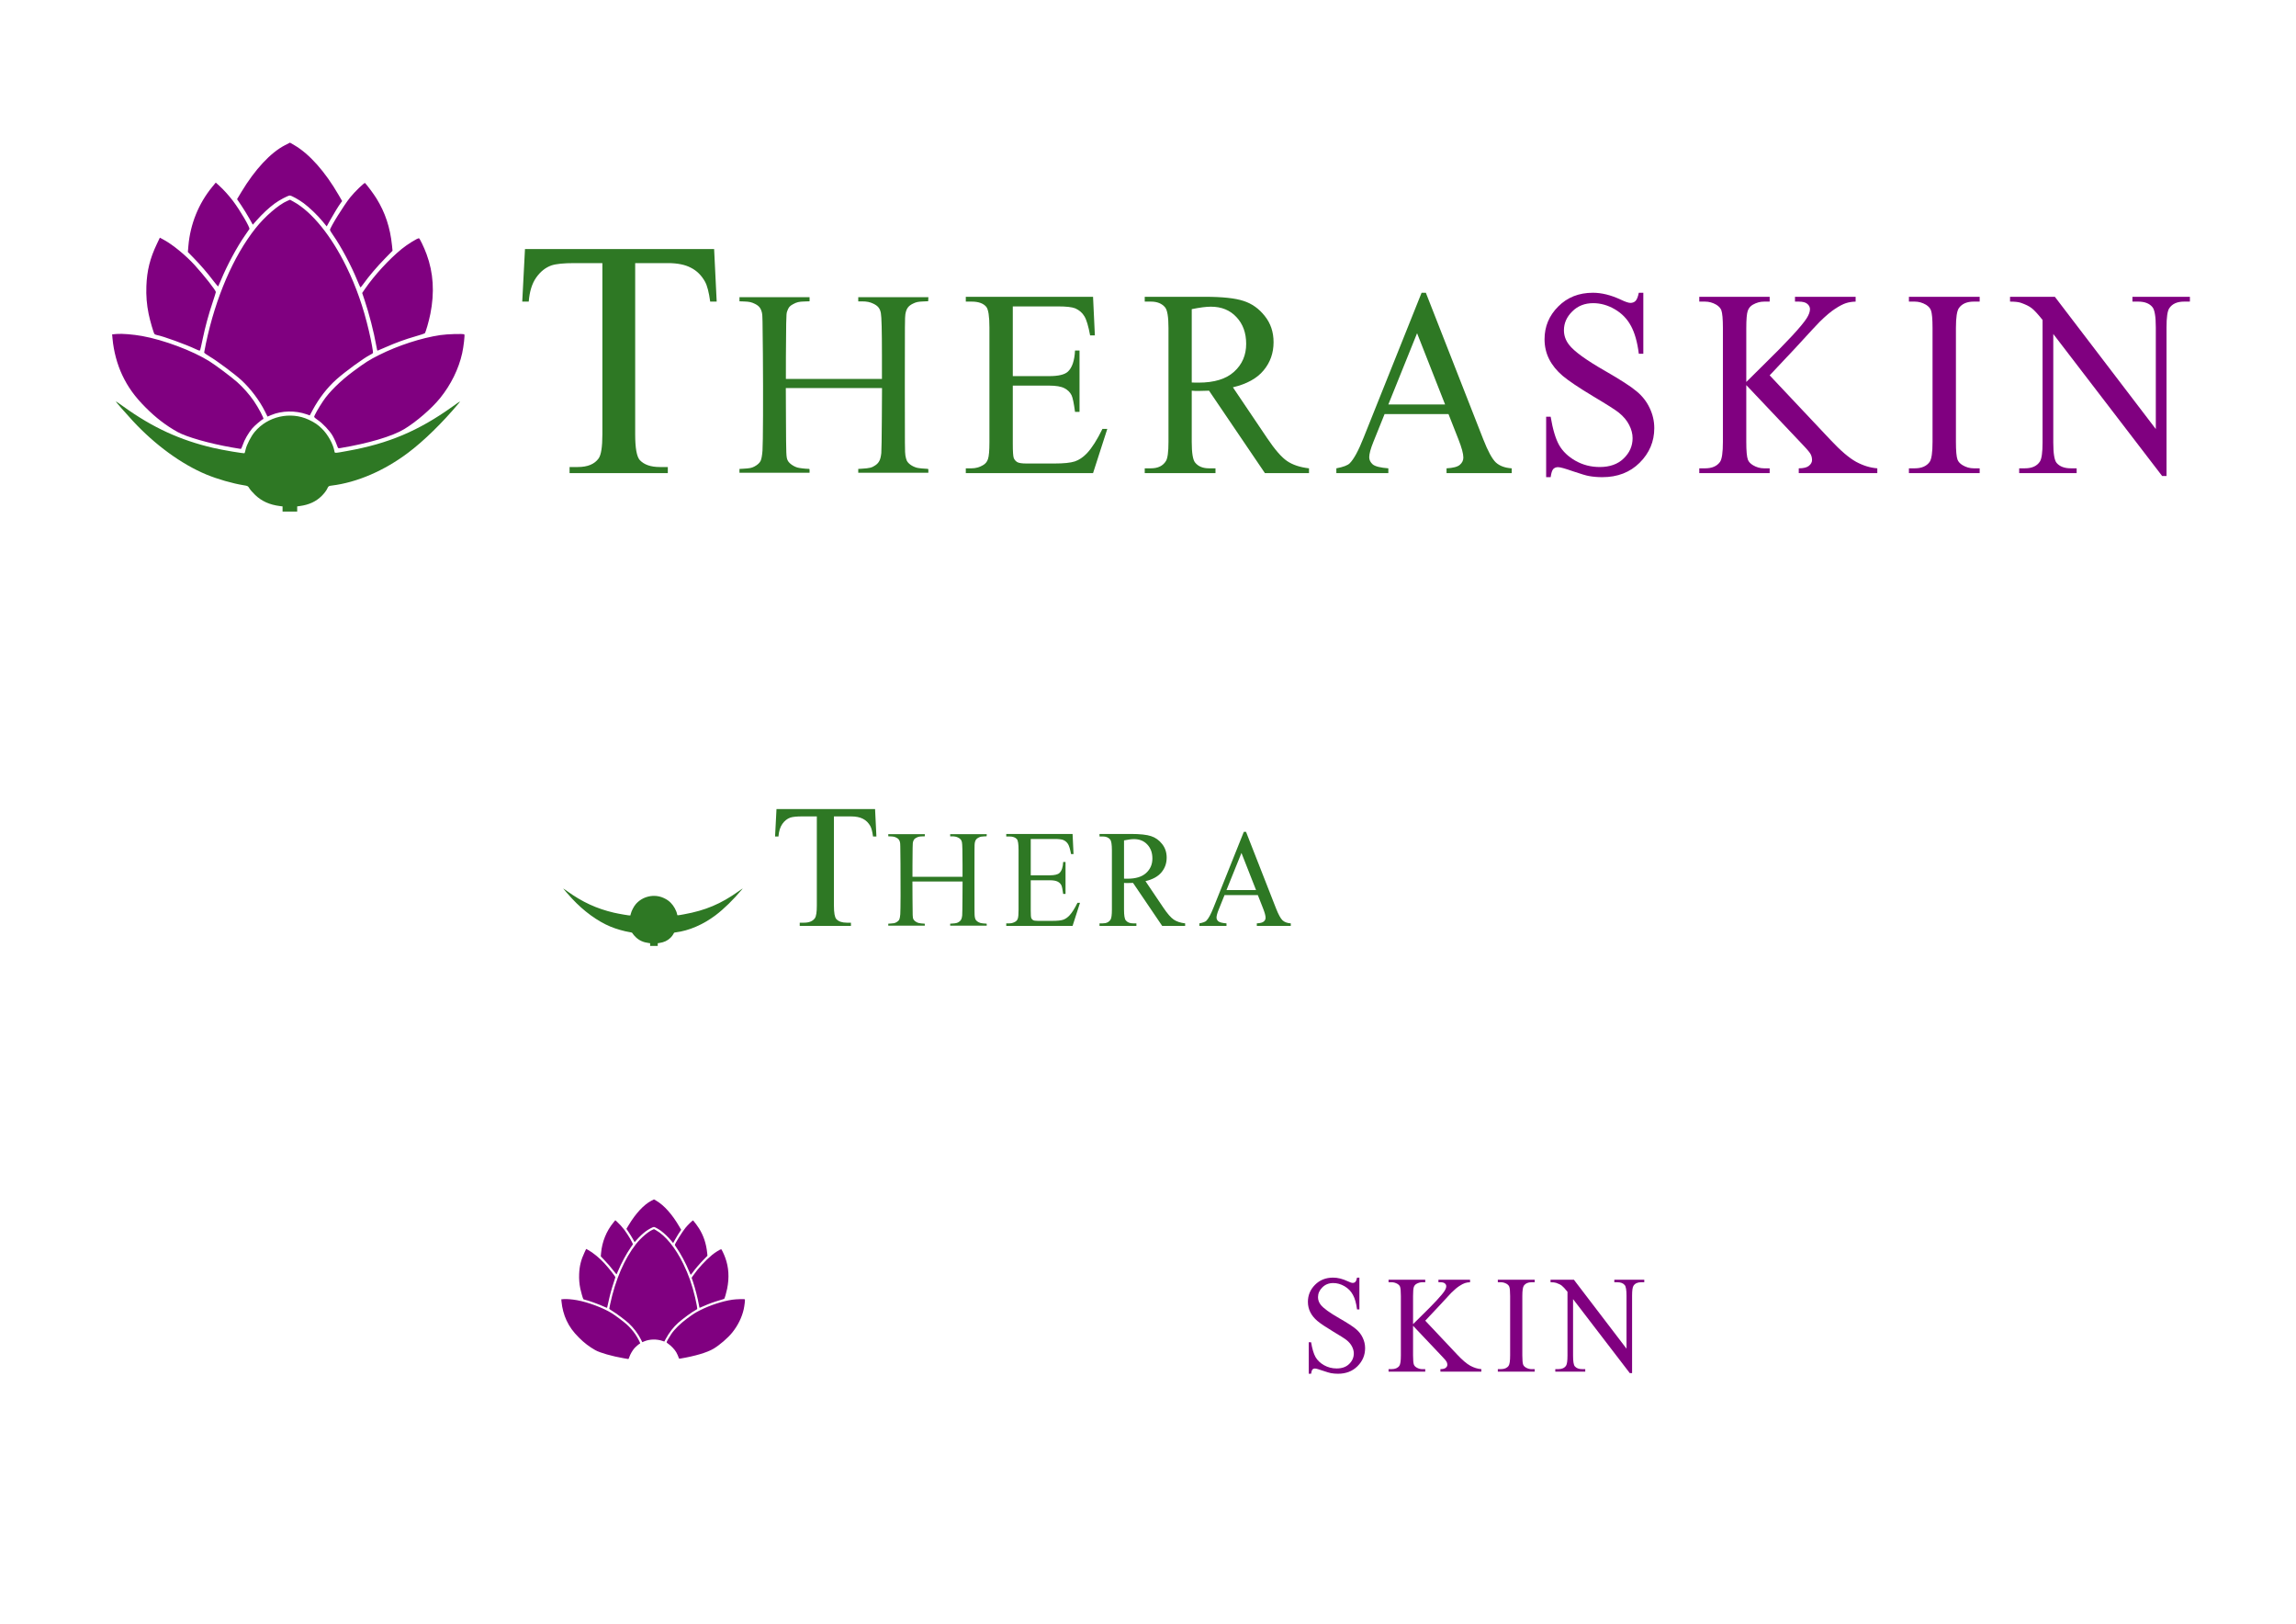 <?xml version="1.0" encoding="UTF-8" standalone="no"?>
<!-- Created with Inkscape (http://www.inkscape.org/) -->

<svg
   xmlns:dc="http://purl.org/dc/elements/1.1/"
   xmlns:cc="http://creativecommons.org/ns#"
   xmlns:rdf="http://www.w3.org/1999/02/22-rdf-syntax-ns#"
   xmlns:svg="http://www.w3.org/2000/svg"
   xmlns="http://www.w3.org/2000/svg"
   xmlns:sodipodi="http://sodipodi.sourceforge.net/DTD/sodipodi-0.dtd"
   xmlns:inkscape="http://www.inkscape.org/namespaces/inkscape"
   width="1052.362"
   height="744.094"
   id="svg2"
   version="1.1"
   inkscape:version="0.48.4 r9939"
   sodipodi:docname="master.svg">
  <defs
     id="defs4" />
  <sodipodi:namedview
     id="base"
     pagecolor="#ffffff"
     bordercolor="#666666"
     borderopacity="1.0"
     inkscape:pageopacity="0.0"
     inkscape:pageshadow="2"
     inkscape:zoom="0.7"
     inkscape:cx="634.91508"
     inkscape:cy="302.10866"
     inkscape:document-units="px"
     inkscape:current-layer="layer1"
     showgrid="false"
     showguides="true"
     inkscape:guide-bbox="true"
     inkscape:window-width="1600"
     inkscape:window-height="876"
     inkscape:window-x="1366"
     inkscape:window-y="24"
     inkscape:window-maximized="1" />
  <g
     inkscape:label="Layer 1"
     inkscape:groupmode="layer"
     id="layer1"
     transform="translate(0,-308.268)">
    <g
       id="g3157"
       transform="translate(-1.429,14.286)">
      <g
         transform="matrix(1.178,0,0,1.178,-162.646,-106.257)"
         style="fill:#800080"
         id="g3149">
        <path
           style="fill:#800080;fill-opacity:1"
           d="m 229.641,513.85 c -8.857,-1.541 -17.742,-4.066 -21.308,-6.055 -4.457,-2.486 -8.35,-5.467 -12.293,-9.412 -4.311,-4.313 -6.979,-8.007 -9.221,-12.768 -1.953,-4.147 -3.304,-9.209 -3.746,-14.035 l -0.159,-1.739 1.789,-0.158 c 2.052,-0.181 6.377,0.17 9.88,0.8 8.426,1.517 19.69,5.748 26.203,9.843 2.542,1.598 8.465,6.04 10.79,8.093 2.26,1.995 4.723,4.785 6.485,7.347 1.793,2.608 4.043,6.87 3.689,6.988 -0.617,0.206 -3.413,2.582 -4.352,3.7 -1.482,1.763 -3.057,4.501 -3.65,6.346 -0.286,0.89 -0.635,1.61 -0.776,1.601 -0.141,-0.01 -1.639,-0.258 -3.33,-0.552 z m 41.067,-0.046 c -0.526,-1.525 -1.252,-3.157 -2.006,-4.504 -1.047,-1.872 -3.889,-4.889 -5.795,-6.152 -0.756,-0.501 -1.378,-1.052 -1.381,-1.224 -0.01,-0.478 1.705,-3.507 3.495,-6.176 2.388,-3.559 6.74,-7.836 11.764,-11.559 4.681,-3.469 6.169,-4.411 10.009,-6.334 7.386,-3.699 16.442,-6.641 23.795,-7.732 2.788,-0.414 9.037,-0.593 9.362,-0.268 0.242,0.242 -0.285,4.806 -0.846,7.331 -1.356,6.1 -4.367,12.224 -8.575,17.439 -3.279,4.065 -9.347,9.306 -13.996,12.089 -4.712,2.821 -13.845,5.528 -24.828,7.358 -0.699,0.116 -0.883,0.067 -0.998,-0.267 z m -28.306,-13.936 c -2.104,-4.256 -5.639,-8.946 -9.205,-12.215 -2.548,-2.335 -9.415,-7.457 -12.263,-9.146 -1.22,-0.724 -2.219,-1.444 -2.22,-1.602 -6.9e-4,-0.157 0.308,-1.745 0.686,-3.529 3.801,-17.946 10.667,-33.886 19.298,-44.799 3.625,-4.584 9.013,-9.227 12.375,-10.665 l 1.052,-0.45 1.423,0.789 c 7.088,3.928 14.63,13.215 20.501,25.241 3.838,7.862 6.567,15.637 8.759,24.957 0.972,4.132 1.747,8.385 1.578,8.658 -0.07,0.113 -0.607,0.451 -1.193,0.751 -2.48,1.268 -9.546,6.426 -12.975,9.472 -3.559,3.161 -6.814,7.352 -9.297,11.97 l -1.108,2.06 -1.252,-0.436 c -4.387,-1.529 -9.628,-1.424 -13.686,0.272 l -1.504,0.629 z m -26.992,-24.299 c -3.863,-1.828 -12.583,-4.993 -15.012,-5.449 -0.438,-0.082 -0.895,-0.268 -1.015,-0.413 -0.344,-0.415 -1.751,-5.261 -2.27,-7.822 -0.744,-3.669 -1.019,-7.083 -0.875,-10.862 0.229,-6.02 1.394,-10.702 4.06,-16.317 l 1.178,-2.482 1.535,0.829 c 3.461,1.869 8.55,6.035 11.995,9.82 3.761,4.131 8.26,9.858 8.26,10.514 0,0.145 -0.556,1.922 -1.236,3.949 -1.602,4.778 -2.903,9.564 -3.908,14.388 -0.444,2.129 -0.877,4.034 -0.962,4.234 -0.134,0.315 -0.368,0.263 -1.749,-0.391 z m 70.6,0.312 c -0.048,-0.157 -0.204,-0.951 -0.348,-1.765 -0.91,-5.153 -2.78,-12.419 -4.541,-17.647 l -0.92,-2.732 1.077,-1.566 c 3.656,-5.317 9.379,-11.546 14.283,-15.545 2.193,-1.789 6.039,-4.179 6.724,-4.179 0.291,0 2.004,3.572 2.971,6.196 2.67,7.241 3.149,14.886 1.461,23.291 -0.578,2.876 -1.805,7.134 -2.158,7.487 -0.114,0.114 -1.725,0.644 -3.578,1.176 -4.115,1.182 -7.638,2.462 -11.639,4.229 -1.667,0.736 -3.079,1.339 -3.138,1.339 -0.059,0 -0.146,-0.128 -0.193,-0.285 z m -7.746,-27.099 c -2.268,-5.593 -6.322,-13.18 -9.356,-17.509 -0.683,-0.974 -1.241,-1.891 -1.241,-2.038 0,-0.926 5.407,-9.631 7.905,-12.727 1.765,-2.188 5.513,-5.805 5.749,-5.548 1.062,1.158 3.376,4.288 4.445,6.012 3.388,5.466 5.337,11.346 6.03,18.195 l 0.218,2.151 -3.014,3.086 c -3.001,3.073 -6.247,6.887 -8.25,9.695 -0.579,0.811 -1.12,1.474 -1.203,1.472 -0.083,-0.002 -0.659,-1.257 -1.281,-2.789 z m -56.092,0.064 c -2.277,-3.006 -4.852,-5.983 -7.683,-8.885 l -2.111,-2.163 0.207,-2.391 c 0.735,-8.496 3.958,-16.464 9.285,-22.953 l 1.365,-1.663 1.325,1.194 c 1.675,1.509 3.836,3.902 5.4,5.983 2.792,3.712 6.681,10.369 6.362,10.89 -0.105,0.172 -0.868,1.28 -1.696,2.463 -3.104,4.436 -6.994,11.654 -9.32,17.293 -0.542,1.315 -1.046,2.464 -1.119,2.554 -0.073,0.09 -0.98,-0.955 -2.015,-2.322 z m 42.642,-22.94 c -1.946,-2.372 -5.111,-5.414 -7.394,-7.106 -1.88,-1.394 -4.732,-2.974 -5.367,-2.974 -0.743,0 -4.109,1.786 -5.978,3.172 -2.193,1.626 -4.763,4.025 -6.886,6.429 l -1.542,1.746 -1.419,-2.534 c -0.78,-1.394 -2.159,-3.628 -3.063,-4.966 l -1.644,-2.432 1.622,-2.703 c 5.317,-8.862 11.437,-15.431 17.058,-18.309 l 1.911,-0.978 1.733,1.009 c 5.813,3.384 11.978,10.322 17.186,19.339 l 1.381,2.391 -0.516,0.683 c -0.811,1.074 -2.787,4.29 -4.201,6.838 l -1.293,2.33 z"
           id="path2996"
           inkscape:connector-curvature="0"
           sodipodi:nodetypes="ssssscssssssssssssscsssscsssssssscssscssscssscsscssssssscsssssssccscssssssssscssssssscsscssscsscsssssssssssscsscsscssccscs" />
        <g
           id="g3132"
           style="fill:#800080;fill-opacity:1"
           transform="translate(43.437,-238.396)">
          <path
             inkscape:connector-curvature="0"
             id="path3091"
             style="font-size:100.266px;font-style:normal;font-variant:normal;font-weight:normal;font-stretch:normal;line-height:125%;letter-spacing:10.995px;word-spacing:0px;fill:#800080;fill-opacity:1;stroke:none;font-family:Times New Roman;-inkscape-font-specification:Times New Roman"
             d="m 735.244,692.048 0,23.727 -1.753,0 c -0.569,-4.553 -1.595,-8.179 -3.08,-10.877 -1.453,-2.698 -3.538,-4.84 -6.254,-6.425 -2.716,-1.585 -5.527,-2.378 -8.433,-2.378 -3.285,6e-5 -6.001,1.079 -8.149,3.238 -2.148,2.125 -3.222,4.553 -3.222,7.285 -2e-5,2.091 0.679,3.997 2.037,5.717 1.958,2.53 6.617,5.902 13.977,10.118 6.001,3.44 10.091,6.088 12.271,7.943 2.211,1.821 3.901,3.98 5.069,6.476 1.2,2.496 1.8,5.11 1.8,7.842 -5e-5,5.194 -1.895,9.68 -5.685,13.457 -3.759,3.744 -8.607,5.616 -14.545,5.616 -1.864,-10e-6 -3.617,-0.152 -5.259,-0.455 -0.979,-0.169 -3.016,-0.776 -6.112,-1.821 -3.064,-1.079 -5.006,-1.619 -5.827,-1.619 -0.79,0 -1.421,0.253 -1.895,0.759 -0.442,0.506 -0.774,1.551 -0.995,3.137 l -1.753,0 0,-23.525 1.753,0 c 0.821,4.924 1.927,8.617 3.316,11.079 1.39,2.428 3.506,4.452 6.349,6.071 2.874,1.619 6.017,2.428 9.428,2.428 3.948,10e-6 7.059,-1.113 9.333,-3.339 2.306,-2.226 3.459,-4.857 3.459,-7.892 -3e-5,-1.686 -0.442,-3.39 -1.327,-5.11 -0.853,-1.72 -2.195,-3.322 -4.027,-4.806 -1.232,-1.012 -4.596,-3.153 -10.092,-6.425 -5.496,-3.305 -9.412,-5.936 -11.75,-7.892 -2.306,-1.956 -4.059,-4.115 -5.259,-6.476 -1.2,-2.361 -1.8,-4.958 -1.8,-7.791 -10e-6,-4.924 1.769,-9.157 5.306,-12.698 3.538,-3.575 8.038,-5.363 13.503,-5.363 3.411,7e-5 7.028,0.894 10.85,2.681 1.769,0.843 3.016,1.265 3.743,1.265 0.821,6e-5 1.484,-0.253 1.99,-0.759 0.537,-0.54 0.963,-1.602 1.279,-3.187 l 1.753,0" />
          <path
             inkscape:connector-curvature="0"
             id="path3093"
             style="font-size:100.266px;font-style:normal;font-variant:normal;font-weight:normal;font-stretch:normal;line-height:125%;letter-spacing:10.995px;word-spacing:0px;fill:#800080;fill-opacity:1;stroke:none;font-family:Times New Roman;-inkscape-font-specification:Times New Roman"
             d="m 784.402,724.173 23.689,25.144 c 3.885,4.148 7.201,6.982 9.949,8.499 2.748,1.484 5.496,2.327 8.244,2.53 l 0,1.872 -30.559,0 0,-1.872 c 1.832,0 3.143,-0.32 3.932,-0.961 0.821,-0.675 1.232,-1.417 1.232,-2.226 -5e-5,-0.809 -0.158,-1.535 -0.474,-2.175 -0.284,-0.641 -1.263,-1.838 -2.937,-3.592 l -22.173,-23.423 0,22.108 c -2e-5,3.474 0.205,5.767 0.616,6.88 0.316,0.843 0.979,1.568 1.99,2.175 1.358,0.809 2.795,1.214 4.311,1.214 l 2.179,0 0,1.872 -27.384,0 0,-1.872 2.274,0 c 2.653,0 4.58,-0.826 5.78,-2.479 0.758,-1.079 1.137,-3.676 1.137,-7.791 l 0,-44.317 c -10e-6,-3.474 -0.205,-5.784 -0.616,-6.931 -0.316,-0.809 -0.963,-1.518 -1.942,-2.125 -1.39,-0.809 -2.843,-1.214 -4.359,-1.214 l -2.274,0 0,-1.872 27.384,0 0,1.872 -2.179,0 c -1.485,7e-5 -2.922,0.388 -4.311,1.164 -0.979,0.54 -1.658,1.349 -2.037,2.428 -0.379,1.079 -0.569,3.305 -0.569,6.678 l 0,20.995 c 0.632,-0.641 2.795,-2.782 6.491,-6.425 9.381,-9.174 15.05,-15.295 17.009,-18.364 0.853,-1.349 1.279,-2.529 1.279,-3.541 -4e-5,-0.776 -0.332,-1.45 -0.995,-2.024 -0.663,-0.607 -1.785,-0.911 -3.364,-0.911 l -1.469,0 0,-1.872 23.594,0 0,1.872 c -1.39,0.034 -2.653,0.236 -3.79,0.607 -1.137,0.371 -2.527,1.096 -4.169,2.175 -1.642,1.046 -3.664,2.749 -6.064,5.11 -0.695,0.675 -3.901,4.132 -9.618,10.371 l -9.807,10.422" />
          <path
             inkscape:connector-curvature="0"
             id="path3095"
             style="font-size:100.266px;font-style:normal;font-variant:normal;font-weight:normal;font-stretch:normal;line-height:125%;letter-spacing:10.995px;word-spacing:0px;fill:#800080;fill-opacity:1;stroke:none;font-family:Times New Roman;-inkscape-font-specification:Times New Roman"
             d="m 866.11,760.345 0,1.872 -27.527,0 0,-1.872 2.274,0 c 2.653,0 4.58,-0.826 5.78,-2.479 0.758,-1.079 1.137,-3.676 1.137,-7.791 l 0,-44.317 c -2e-5,-3.474 -0.205,-5.767 -0.616,-6.88 -0.316,-0.843 -0.963,-1.568 -1.942,-2.175 -1.39,-0.809 -2.843,-1.214 -4.359,-1.214 l -2.274,0 0,-1.872 27.527,0 0,1.872 -2.322,0 c -2.622,7e-5 -4.533,0.826 -5.733,2.479 -0.79,1.079 -1.184,3.676 -1.184,7.791 l 0,44.317 c -2e-5,3.474 0.205,5.767 0.616,6.88 0.316,0.843 0.979,1.568 1.99,2.175 1.358,0.809 2.795,1.214 4.311,1.214 l 2.322,0" />
          <path
             inkscape:connector-curvature="0"
             id="path3097"
             style="font-size:100.266px;font-style:normal;font-variant:normal;font-weight:normal;font-stretch:normal;line-height:125%;letter-spacing:10.995px;word-spacing:0px;fill:#800080;fill-opacity:1;stroke:none;font-family:Times New Roman;-inkscape-font-specification:Times New Roman"
             d="m 877.934,693.616 17.435,0 39.276,51.451 0,-39.562 c -6e-5,-4.216 -0.442,-6.847 -1.327,-7.892 -1.169,-1.416 -3.016,-2.125 -5.543,-2.125 l -2.227,0 0,-1.872 22.362,0 0,1.872 -2.274,0 c -2.716,7e-5 -4.643,0.877 -5.78,2.631 -0.695,1.079 -1.042,3.541 -1.042,7.386 l 0,57.825 -1.706,0 -42.356,-55.245 0,42.243 c -2e-5,4.216 0.426,6.847 1.279,7.892 1.2,1.417 3.048,2.125 5.543,2.125 l 2.274,0 0,1.872 -22.362,0 0,-1.872 2.227,0 c 2.748,0 4.69,-0.877 5.827,-2.631 0.695,-1.079 1.042,-3.541 1.042,-7.386 l 0,-47.707 c -1.864,-2.327 -3.285,-3.862 -4.264,-4.604 -0.948,-0.742 -2.353,-1.433 -4.217,-2.074 -0.916,-0.303 -2.306,-0.455 -4.169,-0.455 l 0,-1.872" />
        </g>
      </g>
      <g
         transform="matrix(1.178,0,0,1.178,-162.646,-106.257)"
         id="g3140">
        <path
           inkscape:connector-curvature="0"
           id="path2998"
           d="m 249.223,537.772 0,-1.011 -1.082,-0.136 c -3.947,-0.497 -7.001,-1.868 -9.546,-4.285 -0.936,-0.889 -1.955,-2.049 -2.265,-2.577 -0.546,-0.931 -0.614,-0.969 -2.203,-1.224 -4.367,-0.699 -10.239,-2.386 -14.575,-4.188 -9.667,-4.016 -19.944,-11.513 -28.625,-20.882 -2.925,-3.157 -6.598,-7.37 -6.598,-7.569 0,-0.071 1.352,0.844 3.005,2.034 11.294,8.131 22.02,13.067 34.906,16.062 3.765,0.875 12.026,2.271 12.201,2.061 0.073,-0.087 0.256,-0.723 0.406,-1.411 0.401,-1.838 2.093,-5.134 3.517,-6.85 5.049,-6.087 13.907,-8.094 21.031,-4.767 2.327,1.087 3.638,1.984 5.239,3.585 2.24,2.24 4.238,5.845 4.749,8.57 0.18,0.958 -0.238,0.958 5.114,-0.004 15.935,-2.864 27.589,-7.78 40.788,-17.208 3.208,-2.291 3.363,-2.375 2.513,-1.36 -6.415,7.662 -13.553,14.639 -19.739,19.292 -9.317,7.009 -19.894,11.55 -29.709,12.756 -1.239,0.152 -1.258,0.167 -1.805,1.324 -0.311,0.659 -1.207,1.821 -2.049,2.658 -2.228,2.217 -4.921,3.474 -8.498,3.969 l -1.082,0.15 0,1.011 0,1.011 -2.846,0 -2.846,0 z"
           style="fill:#2e7824;fill-opacity:1"
           sodipodi:nodetypes="ccssssssssssssssssssssssscccccc" />
        <g
           id="g3125"
           transform="translate(48.487,-238.396)">
          <path
             inkscape:connector-curvature="0"
             id="path3081"
             style="font-size:100.266px;font-style:normal;font-variant:normal;font-weight:normal;font-stretch:normal;line-height:125%;letter-spacing:10.995px;word-spacing:0px;fill:#2e7824;fill-opacity:1;stroke:none;font-family:Times New Roman;-inkscape-font-specification:Times New Roman"
             d="m 368.654,675.045 0.997,20.443 -2.526,0 c -0.488,-3.6 -1.152,-6.171 -1.994,-7.714 -1.374,-2.486 -3.213,-4.307 -5.518,-5.464 -2.26,-1.2 -5.252,-1.8 -8.975,-1.8 l -12.698,0 0,66.601 c -5e-5,5.357 0.598,8.7 1.795,10.029 1.684,1.8 4.277,2.7 7.778,2.7 l 3.125,0 0,2.379 -38.226,0 0,-2.379 3.191,0 c 3.812,0 6.515,-1.114 8.111,-3.343 0.975,-1.371 1.463,-4.5 1.463,-9.386 l 0,-66.601 -10.836,0 c -4.21,9e-5 -7.202,0.3 -8.975,0.9 -2.305,0.814 -4.277,2.379 -5.917,4.693 -1.64,2.314 -2.615,5.443 -2.925,9.386 l -2.526,0 1.064,-20.443 73.594,0" />
          <path
             inkscape:connector-curvature="0"
             id="path3085"
             style="font-size:100.266px;font-style:normal;font-variant:normal;font-weight:normal;font-stretch:normal;line-height:125%;letter-spacing:10.995px;word-spacing:0px;fill:#2e7824;fill-opacity:1;stroke:none;font-family:Times New Roman;-inkscape-font-specification:Times New Roman"
             d="m 484.864,697.36 0,27.117 14.119,0 c 3.664,4e-5 6.112,-0.59 7.344,-1.771 1.642,-1.551 2.558,-4.283 2.748,-8.196 l 1.753,0 0,23.879 -1.753,0 c -0.442,-3.339 -0.884,-5.481 -1.327,-6.425 -0.569,-1.18 -1.5,-2.108 -2.795,-2.782 -1.295,-0.675 -3.285,-1.012 -5.97,-1.012 l -14.119,0 0,22.614 c -2e-5,3.035 0.126,4.89 0.379,5.565 0.253,0.641 0.695,1.164 1.327,1.568 0.632,0.371 1.832,0.556 3.601,0.556 l 10.897,0 c 3.632,0 6.27,-0.27 7.912,-0.809 1.642,-0.54 3.222,-1.602 4.738,-3.187 1.958,-2.091 3.964,-5.245 6.017,-9.46 l 1.895,0 -5.543,17.201 -49.51,0 0,-1.872 2.274,0 c 1.516,0 2.953,-0.388 4.311,-1.164 1.011,-0.54 1.69,-1.349 2.037,-2.428 0.379,-1.079 0.569,-3.288 0.569,-6.627 l 0,-44.57 c -10e-6,-4.351 -0.411,-7.032 -1.232,-8.044 -1.137,-1.349 -3.032,-2.024 -5.685,-2.024 l -2.274,0 0,-1.872 49.51,0 0.711,15.025 -1.848,0 c -0.663,-3.609 -1.406,-6.088 -2.227,-7.437 -0.79,-1.349 -1.974,-2.378 -3.553,-3.086 -1.263,-0.506 -3.49,-0.759 -6.68,-0.759 l -17.625,0" />
          <path
             inkscape:connector-curvature="0"
             id="path3087"
             style="font-size:100.266px;font-style:normal;font-variant:normal;font-weight:normal;font-stretch:normal;line-height:125%;letter-spacing:10.995px;word-spacing:0px;fill:#2e7824;fill-opacity:1;stroke:none;font-family:Times New Roman;-inkscape-font-specification:Times New Roman"
             d="m 600.114,762.217 -17.151,0 -21.747,-32.074 c -1.611,0.068 -2.922,0.101 -3.932,0.101 -0.411,3e-5 -0.853,3e-5 -1.327,0 -0.474,-0.034 -0.963,-0.067 -1.469,-0.101 l 0,19.933 c -2e-5,4.317 0.442,6.998 1.327,8.044 1.2,1.484 3.001,2.226 5.401,2.226 l 2.511,0 0,1.872 -27.527,0 0,-1.872 2.416,0 c 2.716,0 4.659,-0.944 5.827,-2.833 0.663,-1.046 0.995,-3.524 0.995,-7.437 l 0,-44.317 c -10e-6,-4.317 -0.442,-6.998 -1.327,-8.044 -1.232,-1.484 -3.064,-2.226 -5.496,-2.226 l -2.416,0 0,-1.872 23.405,0 c 6.822,6e-5 11.844,0.54 15.066,1.619 3.253,1.046 6.001,3.002 8.244,5.869 2.274,2.833 3.411,6.223 3.411,10.169 -6e-5,4.216 -1.295,7.875 -3.885,10.978 -2.558,3.103 -6.538,5.295 -11.939,6.577 l 13.266,19.68 c 3.032,4.519 5.638,7.521 7.817,9.005 2.179,1.484 5.022,2.428 8.528,2.833 l 0,1.872 m -45.625,-35.262 c 0.6,3e-5 1.121,0.017 1.563,0.051 0.442,4e-5 0.805,4e-5 1.09,0 6.128,4e-5 10.739,-1.417 13.834,-4.25 3.127,-2.833 4.69,-6.442 4.69,-10.826 -4e-5,-4.283 -1.263,-7.757 -3.79,-10.422 -2.495,-2.698 -5.812,-4.047 -9.949,-4.047 -1.832,7e-5 -4.311,0.32 -7.438,0.961 l 0,28.533" />
          <path
             inkscape:connector-curvature="0"
             id="path3089"
             style="font-size:100.266px;font-style:normal;font-variant:normal;font-weight:normal;font-stretch:normal;line-height:125%;letter-spacing:10.995px;word-spacing:0px;fill:#2e7824;fill-opacity:1;stroke:none;font-family:Times New Roman;-inkscape-font-specification:Times New Roman"
             d="m 654.39,739.249 -24.873,0 -4.359,10.826 c -1.074,2.664 -1.611,4.654 -1.611,5.97 -2e-5,1.046 0.458,1.973 1.374,2.782 0.948,0.776 2.969,1.282 6.064,1.518 l 0,1.872 -20.23,0 0,-1.872 c 2.685,-0.506 4.422,-1.164 5.212,-1.973 1.611,-1.619 3.395,-4.907 5.354,-9.865 l 22.599,-56.459 1.658,0 22.362,57.066 c 1.8,4.587 3.427,7.572 4.88,8.955 1.484,1.349 3.537,2.108 6.159,2.277 l 0,1.872 -25.347,0 0,-1.872 c 2.558,-0.135 4.28,-0.59 5.164,-1.366 0.916,-0.776 1.374,-1.72 1.374,-2.833 -5e-5,-1.484 -0.632,-3.828 -1.895,-7.032 l -3.885,-9.865 m -1.327,-3.744 -10.897,-27.724 -11.181,27.724 22.078,0" />
          <path
             inkscape:connector-curvature="0"
             id="path3123"
             d="m 378.516,761.331 0,-0.745 1.357,-0.08 c 2.651,-0.156 3.297,-0.278 4.396,-0.83 1.153,-0.579 2.126,-1.454 2.47,-2.222 0.343,-0.765 0.58,-2.045 0.734,-3.964 0.216,-2.683 0.291,-21.254 0.153,-37.628 -0.112,-13.294 -0.15,-15.069 -0.34,-15.91 -0.421,-1.867 -1.109,-2.764 -2.75,-3.585 -1.328,-0.665 -2.184,-0.853 -4.22,-0.927 l -1.799,-0.066 0,-0.805 0,-0.805 13.637,0 13.637,0 0,0.804 0,0.804 -1.989,0.066 c -2.209,0.074 -2.95,0.25 -4.451,1.062 -1.332,0.72 -1.715,1.188 -2.306,2.814 -0.226,0.621 -0.266,1.159 -0.353,4.741 -0.054,2.222 -0.103,7.975 -0.109,12.785 l -0.01,8.744 18.688,0 18.688,0 -0.003,-9.06 c -0.004,-9.917 -0.136,-15.094 -0.425,-16.593 -0.346,-1.797 -1.101,-2.745 -2.882,-3.618 -1.321,-0.648 -2.59,-0.907 -4.45,-0.907 l -1.457,0 0,-0.821 0,-0.821 13.643,0 13.643,0 -0.038,0.789 -0.038,0.789 -1.831,0.082 c -2.2,0.099 -2.784,0.222 -4.104,0.863 -1.824,0.887 -2.582,1.95 -2.946,4.132 -0.186,1.115 -0.206,3.795 -0.206,27.436 -1.2e-4,24.316 0.016,26.296 0.22,27.527 0.127,0.766 0.356,1.603 0.541,1.983 0.57,1.166 2.055,2.219 3.875,2.749 0.577,0.168 3.082,0.434 4.167,0.443 0.34,0.003 0.347,0.019 0.347,0.76 l 0,0.758 -13.637,0 -13.637,0 0,-0.745 0,-0.745 1.357,-0.083 c 3.092,-0.189 3.931,-0.398 5.284,-1.321 1.473,-1.004 2.064,-2.225 2.331,-4.807 0.082,-0.792 0.165,-6.141 0.207,-13.29 l 0.07,-11.964 -18.716,0 -18.716,0 0.06,12.785 c 0.062,13.359 0.09,14.04 0.623,15.281 0.477,1.11 2.099,2.328 3.803,2.854 0.728,0.225 3.225,0.521 4.396,0.521 0.356,0 0.36,0.009 0.36,0.758 l 0,0.758 -13.637,0 -13.637,0 0,-0.745 0,0 z"
             style="fill:#2e7824;fill-opacity:1;stroke:none" />
        </g>
      </g>
    </g>
    <g
       transform="matrix(0.614,0,0,0.614,144.962,410.941)"
       id="g3190">
      <path
         inkscape:connector-curvature="0"
         id="path3192"
         d="m 249.223,537.772 0,-1.011 -1.082,-0.136 c -3.947,-0.497 -7.001,-1.868 -9.546,-4.285 -0.936,-0.889 -1.955,-2.049 -2.265,-2.577 -0.546,-0.931 -0.614,-0.969 -2.203,-1.224 -4.367,-0.699 -10.239,-2.386 -14.575,-4.188 -9.667,-4.016 -19.944,-11.513 -28.625,-20.882 -2.925,-3.157 -6.598,-7.37 -6.598,-7.569 0,-0.071 1.352,0.844 3.005,2.034 11.294,8.131 22.02,13.067 34.906,16.062 3.765,0.875 12.026,2.271 12.201,2.061 0.073,-0.087 0.256,-0.723 0.406,-1.411 0.401,-1.838 2.093,-5.134 3.517,-6.85 5.049,-6.087 13.907,-8.094 21.031,-4.767 2.327,1.087 3.638,1.984 5.239,3.585 2.24,2.24 4.238,5.845 4.749,8.57 0.18,0.958 -0.238,0.958 5.114,-0.004 15.935,-2.864 27.589,-7.78 40.788,-17.208 3.208,-2.291 3.363,-2.375 2.513,-1.36 -6.415,7.662 -13.553,14.639 -19.739,19.292 -9.317,7.009 -19.894,11.55 -29.709,12.756 -1.239,0.152 -1.258,0.167 -1.805,1.324 -0.311,0.659 -1.207,1.821 -2.049,2.658 -2.228,2.217 -4.921,3.474 -8.498,3.969 l -1.082,0.15 0,1.011 0,1.011 -2.846,0 -2.846,0 z"
         style="fill:#2e7824;fill-opacity:1"
         sodipodi:nodetypes="ccssssssssssssssssssssssscccccc" />
      <g
         id="g3194"
         transform="translate(48.487,-238.396)">
        <path
           inkscape:connector-curvature="0"
           id="path3196"
           style="font-size:100.266px;font-style:normal;font-variant:normal;font-weight:normal;font-stretch:normal;line-height:125%;letter-spacing:10.995px;word-spacing:0px;fill:#2e7824;fill-opacity:1;stroke:none;font-family:Times New Roman;-inkscape-font-specification:Times New Roman"
           d="m 368.654,675.045 0.997,20.443 -2.526,0 c -0.488,-3.6 -1.152,-6.171 -1.994,-7.714 -1.374,-2.486 -3.213,-4.307 -5.518,-5.464 -2.26,-1.2 -5.252,-1.8 -8.975,-1.8 l -12.698,0 0,66.601 c -5e-5,5.357 0.598,8.7 1.795,10.029 1.684,1.8 4.277,2.7 7.778,2.7 l 3.125,0 0,2.379 -38.226,0 0,-2.379 3.191,0 c 3.812,0 6.515,-1.114 8.111,-3.343 0.975,-1.371 1.463,-4.5 1.463,-9.386 l 0,-66.601 -10.836,0 c -4.21,9e-5 -7.202,0.3 -8.975,0.9 -2.305,0.814 -4.277,2.379 -5.917,4.693 -1.64,2.314 -2.615,5.443 -2.925,9.386 l -2.526,0 1.064,-20.443 73.594,0" />
        <path
           inkscape:connector-curvature="0"
           id="path3198"
           style="font-size:100.266px;font-style:normal;font-variant:normal;font-weight:normal;font-stretch:normal;line-height:125%;letter-spacing:10.995px;word-spacing:0px;fill:#2e7824;fill-opacity:1;stroke:none;font-family:Times New Roman;-inkscape-font-specification:Times New Roman"
           d="m 484.864,697.36 0,27.117 14.119,0 c 3.664,4e-5 6.112,-0.59 7.344,-1.771 1.642,-1.551 2.558,-4.283 2.748,-8.196 l 1.753,0 0,23.879 -1.753,0 c -0.442,-3.339 -0.884,-5.481 -1.327,-6.425 -0.569,-1.18 -1.5,-2.108 -2.795,-2.782 -1.295,-0.675 -3.285,-1.012 -5.97,-1.012 l -14.119,0 0,22.614 c -2e-5,3.035 0.126,4.89 0.379,5.565 0.253,0.641 0.695,1.164 1.327,1.568 0.632,0.371 1.832,0.556 3.601,0.556 l 10.897,0 c 3.632,0 6.27,-0.27 7.912,-0.809 1.642,-0.54 3.222,-1.602 4.738,-3.187 1.958,-2.091 3.964,-5.245 6.017,-9.46 l 1.895,0 -5.543,17.201 -49.51,0 0,-1.872 2.274,0 c 1.516,0 2.953,-0.388 4.311,-1.164 1.011,-0.54 1.69,-1.349 2.037,-2.428 0.379,-1.079 0.569,-3.288 0.569,-6.627 l 0,-44.57 c -10e-6,-4.351 -0.411,-7.032 -1.232,-8.044 -1.137,-1.349 -3.032,-2.024 -5.685,-2.024 l -2.274,0 0,-1.872 49.51,0 0.711,15.025 -1.848,0 c -0.663,-3.609 -1.406,-6.088 -2.227,-7.437 -0.79,-1.349 -1.974,-2.378 -3.553,-3.086 -1.263,-0.506 -3.49,-0.759 -6.68,-0.759 l -17.625,0" />
        <path
           inkscape:connector-curvature="0"
           id="path3200"
           style="font-size:100.266px;font-style:normal;font-variant:normal;font-weight:normal;font-stretch:normal;line-height:125%;letter-spacing:10.995px;word-spacing:0px;fill:#2e7824;fill-opacity:1;stroke:none;font-family:Times New Roman;-inkscape-font-specification:Times New Roman"
           d="m 600.114,762.217 -17.151,0 -21.747,-32.074 c -1.611,0.068 -2.922,0.101 -3.932,0.101 -0.411,3e-5 -0.853,3e-5 -1.327,0 -0.474,-0.034 -0.963,-0.067 -1.469,-0.101 l 0,19.933 c -2e-5,4.317 0.442,6.998 1.327,8.044 1.2,1.484 3.001,2.226 5.401,2.226 l 2.511,0 0,1.872 -27.527,0 0,-1.872 2.416,0 c 2.716,0 4.659,-0.944 5.827,-2.833 0.663,-1.046 0.995,-3.524 0.995,-7.437 l 0,-44.317 c -10e-6,-4.317 -0.442,-6.998 -1.327,-8.044 -1.232,-1.484 -3.064,-2.226 -5.496,-2.226 l -2.416,0 0,-1.872 23.405,0 c 6.822,6e-5 11.844,0.54 15.066,1.619 3.253,1.046 6.001,3.002 8.244,5.869 2.274,2.833 3.411,6.223 3.411,10.169 -6e-5,4.216 -1.295,7.875 -3.885,10.978 -2.558,3.103 -6.538,5.295 -11.939,6.577 l 13.266,19.68 c 3.032,4.519 5.638,7.521 7.817,9.005 2.179,1.484 5.022,2.428 8.528,2.833 l 0,1.872 m -45.625,-35.262 c 0.6,3e-5 1.121,0.017 1.563,0.051 0.442,4e-5 0.805,4e-5 1.09,0 6.128,4e-5 10.739,-1.417 13.834,-4.25 3.127,-2.833 4.69,-6.442 4.69,-10.826 -4e-5,-4.283 -1.263,-7.757 -3.79,-10.422 -2.495,-2.698 -5.812,-4.047 -9.949,-4.047 -1.832,7e-5 -4.311,0.32 -7.438,0.961 l 0,28.533" />
        <path
           inkscape:connector-curvature="0"
           id="path3202"
           style="font-size:100.266px;font-style:normal;font-variant:normal;font-weight:normal;font-stretch:normal;line-height:125%;letter-spacing:10.995px;word-spacing:0px;fill:#2e7824;fill-opacity:1;stroke:none;font-family:Times New Roman;-inkscape-font-specification:Times New Roman"
           d="m 654.39,739.249 -24.873,0 -4.359,10.826 c -1.074,2.664 -1.611,4.654 -1.611,5.97 -2e-5,1.046 0.458,1.973 1.374,2.782 0.948,0.776 2.969,1.282 6.064,1.518 l 0,1.872 -20.23,0 0,-1.872 c 2.685,-0.506 4.422,-1.164 5.212,-1.973 1.611,-1.619 3.395,-4.907 5.354,-9.865 l 22.599,-56.459 1.658,0 22.362,57.066 c 1.8,4.587 3.427,7.572 4.88,8.955 1.484,1.349 3.537,2.108 6.159,2.277 l 0,1.872 -25.347,0 0,-1.872 c 2.558,-0.135 4.28,-0.59 5.164,-1.366 0.916,-0.776 1.374,-1.72 1.374,-2.833 -5e-5,-1.484 -0.632,-3.828 -1.895,-7.032 l -3.885,-9.865 m -1.327,-3.744 -10.897,-27.724 -11.181,27.724 22.078,0" />
        <path
           inkscape:connector-curvature="0"
           id="path3204"
           d="m 378.516,761.331 0,-0.745 1.357,-0.08 c 2.651,-0.156 3.297,-0.278 4.396,-0.83 1.153,-0.579 2.126,-1.454 2.47,-2.222 0.343,-0.765 0.58,-2.045 0.734,-3.964 0.216,-2.683 0.291,-21.254 0.153,-37.628 -0.112,-13.294 -0.15,-15.069 -0.34,-15.91 -0.421,-1.867 -1.109,-2.764 -2.75,-3.585 -1.328,-0.665 -2.184,-0.853 -4.22,-0.927 l -1.799,-0.066 0,-0.805 0,-0.805 13.637,0 13.637,0 0,0.804 0,0.804 -1.989,0.066 c -2.209,0.074 -2.95,0.25 -4.451,1.062 -1.332,0.72 -1.715,1.188 -2.306,2.814 -0.226,0.621 -0.266,1.159 -0.353,4.741 -0.054,2.222 -0.103,7.975 -0.109,12.785 l -0.01,8.744 18.688,0 18.688,0 -0.003,-9.06 c -0.004,-9.917 -0.136,-15.094 -0.425,-16.593 -0.346,-1.797 -1.101,-2.745 -2.882,-3.618 -1.321,-0.648 -2.59,-0.907 -4.45,-0.907 l -1.457,0 0,-0.821 0,-0.821 13.643,0 13.643,0 -0.038,0.789 -0.038,0.789 -1.831,0.082 c -2.2,0.099 -2.784,0.222 -4.104,0.863 -1.824,0.887 -2.582,1.95 -2.946,4.132 -0.186,1.115 -0.206,3.795 -0.206,27.436 -1.2e-4,24.316 0.016,26.296 0.22,27.527 0.127,0.766 0.356,1.603 0.541,1.983 0.57,1.166 2.055,2.219 3.875,2.749 0.577,0.168 3.082,0.434 4.167,0.443 0.34,0.003 0.347,0.019 0.347,0.76 l 0,0.758 -13.637,0 -13.637,0 0,-0.745 0,-0.745 1.357,-0.083 c 3.092,-0.189 3.931,-0.398 5.284,-1.321 1.473,-1.004 2.064,-2.225 2.331,-4.807 0.082,-0.792 0.165,-6.141 0.207,-13.29 l 0.07,-11.964 -18.716,0 -18.716,0 0.06,12.785 c 0.062,13.359 0.09,14.04 0.623,15.281 0.477,1.11 2.099,2.328 3.803,2.854 0.728,0.225 3.225,0.521 4.396,0.521 0.356,0 0.36,0.009 0.36,0.758 l 0,0.758 -13.637,0 -13.637,0 0,-0.745 0,0 z"
           style="fill:#2e7824;fill-opacity:1;stroke:none" />
      </g>
    </g>
    <g
       id="g3208"
       style="fill:#800080"
       transform="matrix(0.614,0,0,0.614,144.962,615.226)">
      <path
         sodipodi:nodetypes="ssssscssssssssssssscsssscsssssssscssscssscssscsscssssssscsssssssccscssssssssscssssssscsscssscsscsssssssssssscsscsscssccscs"
         inkscape:connector-curvature="0"
         id="path3210"
         d="m 229.641,513.85 c -8.857,-1.541 -17.742,-4.066 -21.308,-6.055 -4.457,-2.486 -8.35,-5.467 -12.293,-9.412 -4.311,-4.313 -6.979,-8.007 -9.221,-12.768 -1.953,-4.147 -3.304,-9.209 -3.746,-14.035 l -0.159,-1.739 1.789,-0.158 c 2.052,-0.181 6.377,0.17 9.88,0.8 8.426,1.517 19.69,5.748 26.203,9.843 2.542,1.598 8.465,6.04 10.79,8.093 2.26,1.995 4.723,4.785 6.485,7.347 1.793,2.608 4.043,6.87 3.689,6.988 -0.617,0.206 -3.413,2.582 -4.352,3.7 -1.482,1.763 -3.057,4.501 -3.65,6.346 -0.286,0.89 -0.635,1.61 -0.776,1.601 -0.141,-0.01 -1.639,-0.258 -3.33,-0.552 z m 41.067,-0.046 c -0.526,-1.525 -1.252,-3.157 -2.006,-4.504 -1.047,-1.872 -3.889,-4.889 -5.795,-6.152 -0.756,-0.501 -1.378,-1.052 -1.381,-1.224 -0.01,-0.478 1.705,-3.507 3.495,-6.176 2.388,-3.559 6.74,-7.836 11.764,-11.559 4.681,-3.469 6.169,-4.411 10.009,-6.334 7.386,-3.699 16.442,-6.641 23.795,-7.732 2.788,-0.414 9.037,-0.593 9.362,-0.268 0.242,0.242 -0.285,4.806 -0.846,7.331 -1.356,6.1 -4.367,12.224 -8.575,17.439 -3.279,4.065 -9.347,9.306 -13.996,12.089 -4.712,2.821 -13.845,5.528 -24.828,7.358 -0.699,0.116 -0.883,0.067 -0.998,-0.267 z m -28.306,-13.936 c -2.104,-4.256 -5.639,-8.946 -9.205,-12.215 -2.548,-2.335 -9.415,-7.457 -12.263,-9.146 -1.22,-0.724 -2.219,-1.444 -2.22,-1.602 -6.9e-4,-0.157 0.308,-1.745 0.686,-3.529 3.801,-17.946 10.667,-33.886 19.298,-44.799 3.625,-4.584 9.013,-9.227 12.375,-10.665 l 1.052,-0.45 1.423,0.789 c 7.088,3.928 14.63,13.215 20.501,25.241 3.838,7.862 6.567,15.637 8.759,24.957 0.972,4.132 1.747,8.385 1.578,8.658 -0.07,0.113 -0.607,0.451 -1.193,0.751 -2.48,1.268 -9.546,6.426 -12.975,9.472 -3.559,3.161 -6.814,7.352 -9.297,11.97 l -1.108,2.06 -1.252,-0.436 c -4.387,-1.529 -9.628,-1.424 -13.686,0.272 l -1.504,0.629 z m -26.992,-24.299 c -3.863,-1.828 -12.583,-4.993 -15.012,-5.449 -0.438,-0.082 -0.895,-0.268 -1.015,-0.413 -0.344,-0.415 -1.751,-5.261 -2.27,-7.822 -0.744,-3.669 -1.019,-7.083 -0.875,-10.862 0.229,-6.02 1.394,-10.702 4.06,-16.317 l 1.178,-2.482 1.535,0.829 c 3.461,1.869 8.55,6.035 11.995,9.82 3.761,4.131 8.26,9.858 8.26,10.514 0,0.145 -0.556,1.922 -1.236,3.949 -1.602,4.778 -2.903,9.564 -3.908,14.388 -0.444,2.129 -0.877,4.034 -0.962,4.234 -0.134,0.315 -0.368,0.263 -1.749,-0.391 z m 70.6,0.312 c -0.048,-0.157 -0.204,-0.951 -0.348,-1.765 -0.91,-5.153 -2.78,-12.419 -4.541,-17.647 l -0.92,-2.732 1.077,-1.566 c 3.656,-5.317 9.379,-11.546 14.283,-15.545 2.193,-1.789 6.039,-4.179 6.724,-4.179 0.291,0 2.004,3.572 2.971,6.196 2.67,7.241 3.149,14.886 1.461,23.291 -0.578,2.876 -1.805,7.134 -2.158,7.487 -0.114,0.114 -1.725,0.644 -3.578,1.176 -4.115,1.182 -7.638,2.462 -11.639,4.229 -1.667,0.736 -3.079,1.339 -3.138,1.339 -0.059,0 -0.146,-0.128 -0.193,-0.285 z m -7.746,-27.099 c -2.268,-5.593 -6.322,-13.18 -9.356,-17.509 -0.683,-0.974 -1.241,-1.891 -1.241,-2.038 0,-0.926 5.407,-9.631 7.905,-12.727 1.765,-2.188 5.513,-5.805 5.749,-5.548 1.062,1.158 3.376,4.288 4.445,6.012 3.388,5.466 5.337,11.346 6.03,18.195 l 0.218,2.151 -3.014,3.086 c -3.001,3.073 -6.247,6.887 -8.25,9.695 -0.579,0.811 -1.12,1.474 -1.203,1.472 -0.083,-0.002 -0.659,-1.257 -1.281,-2.789 z m -56.092,0.064 c -2.277,-3.006 -4.852,-5.983 -7.683,-8.885 l -2.111,-2.163 0.207,-2.391 c 0.735,-8.496 3.958,-16.464 9.285,-22.953 l 1.365,-1.663 1.325,1.194 c 1.675,1.509 3.836,3.902 5.4,5.983 2.792,3.712 6.681,10.369 6.362,10.89 -0.105,0.172 -0.868,1.28 -1.696,2.463 -3.104,4.436 -6.994,11.654 -9.32,17.293 -0.542,1.315 -1.046,2.464 -1.119,2.554 -0.073,0.09 -0.98,-0.955 -2.015,-2.322 z m 42.642,-22.94 c -1.946,-2.372 -5.111,-5.414 -7.394,-7.106 -1.88,-1.394 -4.732,-2.974 -5.367,-2.974 -0.743,0 -4.109,1.786 -5.978,3.172 -2.193,1.626 -4.763,4.025 -6.886,6.429 l -1.542,1.746 -1.419,-2.534 c -0.78,-1.394 -2.159,-3.628 -3.063,-4.966 l -1.644,-2.432 1.622,-2.703 c 5.317,-8.862 11.437,-15.431 17.058,-18.309 l 1.911,-0.978 1.733,1.009 c 5.813,3.384 11.978,10.322 17.186,19.339 l 1.381,2.391 -0.516,0.683 c -0.811,1.074 -2.787,4.29 -4.201,6.838 l -1.293,2.33 z"
         style="fill:#800080;fill-opacity:1" />
      <g
         transform="translate(43.437,-238.396)"
         style="fill:#800080;fill-opacity:1"
         id="g3212">
        <path
           d="m 735.244,692.048 0,23.727 -1.753,0 c -0.569,-4.553 -1.595,-8.179 -3.08,-10.877 -1.453,-2.698 -3.538,-4.84 -6.254,-6.425 -2.716,-1.585 -5.527,-2.378 -8.433,-2.378 -3.285,6e-5 -6.001,1.079 -8.149,3.238 -2.148,2.125 -3.222,4.553 -3.222,7.285 -2e-5,2.091 0.679,3.997 2.037,5.717 1.958,2.53 6.617,5.902 13.977,10.118 6.001,3.44 10.091,6.088 12.271,7.943 2.211,1.821 3.901,3.98 5.069,6.476 1.2,2.496 1.8,5.11 1.8,7.842 -5e-5,5.194 -1.895,9.68 -5.685,13.457 -3.759,3.744 -8.607,5.616 -14.545,5.616 -1.864,-10e-6 -3.617,-0.152 -5.259,-0.455 -0.979,-0.169 -3.016,-0.776 -6.112,-1.821 -3.064,-1.079 -5.006,-1.619 -5.827,-1.619 -0.79,0 -1.421,0.253 -1.895,0.759 -0.442,0.506 -0.774,1.551 -0.995,3.137 l -1.753,0 0,-23.525 1.753,0 c 0.821,4.924 1.927,8.617 3.316,11.079 1.39,2.428 3.506,4.452 6.349,6.071 2.874,1.619 6.017,2.428 9.428,2.428 3.948,10e-6 7.059,-1.113 9.333,-3.339 2.306,-2.226 3.459,-4.857 3.459,-7.892 -3e-5,-1.686 -0.442,-3.39 -1.327,-5.11 -0.853,-1.72 -2.195,-3.322 -4.027,-4.806 -1.232,-1.012 -4.596,-3.153 -10.092,-6.425 -5.496,-3.305 -9.412,-5.936 -11.75,-7.892 -2.306,-1.956 -4.059,-4.115 -5.259,-6.476 -1.2,-2.361 -1.8,-4.958 -1.8,-7.791 -10e-6,-4.924 1.769,-9.157 5.306,-12.698 3.538,-3.575 8.038,-5.363 13.503,-5.363 3.411,7e-5 7.028,0.894 10.85,2.681 1.769,0.843 3.016,1.265 3.743,1.265 0.821,6e-5 1.484,-0.253 1.99,-0.759 0.537,-0.54 0.963,-1.602 1.279,-3.187 l 1.753,0"
           style="font-size:100.266px;font-style:normal;font-variant:normal;font-weight:normal;font-stretch:normal;line-height:125%;letter-spacing:10.995px;word-spacing:0px;fill:#800080;fill-opacity:1;stroke:none;font-family:Times New Roman;-inkscape-font-specification:Times New Roman"
           id="path3214"
           inkscape:connector-curvature="0" />
        <path
           d="m 784.402,724.173 23.689,25.144 c 3.885,4.148 7.201,6.982 9.949,8.499 2.748,1.484 5.496,2.327 8.244,2.53 l 0,1.872 -30.559,0 0,-1.872 c 1.832,0 3.143,-0.32 3.932,-0.961 0.821,-0.675 1.232,-1.417 1.232,-2.226 -5e-5,-0.809 -0.158,-1.535 -0.474,-2.175 -0.284,-0.641 -1.263,-1.838 -2.937,-3.592 l -22.173,-23.423 0,22.108 c -2e-5,3.474 0.205,5.767 0.616,6.88 0.316,0.843 0.979,1.568 1.99,2.175 1.358,0.809 2.795,1.214 4.311,1.214 l 2.179,0 0,1.872 -27.384,0 0,-1.872 2.274,0 c 2.653,0 4.58,-0.826 5.78,-2.479 0.758,-1.079 1.137,-3.676 1.137,-7.791 l 0,-44.317 c -10e-6,-3.474 -0.205,-5.784 -0.616,-6.931 -0.316,-0.809 -0.963,-1.518 -1.942,-2.125 -1.39,-0.809 -2.843,-1.214 -4.359,-1.214 l -2.274,0 0,-1.872 27.384,0 0,1.872 -2.179,0 c -1.485,7e-5 -2.922,0.388 -4.311,1.164 -0.979,0.54 -1.658,1.349 -2.037,2.428 -0.379,1.079 -0.569,3.305 -0.569,6.678 l 0,20.995 c 0.632,-0.641 2.795,-2.782 6.491,-6.425 9.381,-9.174 15.05,-15.295 17.009,-18.364 0.853,-1.349 1.279,-2.529 1.279,-3.541 -4e-5,-0.776 -0.332,-1.45 -0.995,-2.024 -0.663,-0.607 -1.785,-0.911 -3.364,-0.911 l -1.469,0 0,-1.872 23.594,0 0,1.872 c -1.39,0.034 -2.653,0.236 -3.79,0.607 -1.137,0.371 -2.527,1.096 -4.169,2.175 -1.642,1.046 -3.664,2.749 -6.064,5.11 -0.695,0.675 -3.901,4.132 -9.618,10.371 l -9.807,10.422"
           style="font-size:100.266px;font-style:normal;font-variant:normal;font-weight:normal;font-stretch:normal;line-height:125%;letter-spacing:10.995px;word-spacing:0px;fill:#800080;fill-opacity:1;stroke:none;font-family:Times New Roman;-inkscape-font-specification:Times New Roman"
           id="path3216"
           inkscape:connector-curvature="0" />
        <path
           d="m 866.11,760.345 0,1.872 -27.527,0 0,-1.872 2.274,0 c 2.653,0 4.58,-0.826 5.78,-2.479 0.758,-1.079 1.137,-3.676 1.137,-7.791 l 0,-44.317 c -2e-5,-3.474 -0.205,-5.767 -0.616,-6.88 -0.316,-0.843 -0.963,-1.568 -1.942,-2.175 -1.39,-0.809 -2.843,-1.214 -4.359,-1.214 l -2.274,0 0,-1.872 27.527,0 0,1.872 -2.322,0 c -2.622,7e-5 -4.533,0.826 -5.733,2.479 -0.79,1.079 -1.184,3.676 -1.184,7.791 l 0,44.317 c -2e-5,3.474 0.205,5.767 0.616,6.88 0.316,0.843 0.979,1.568 1.99,2.175 1.358,0.809 2.795,1.214 4.311,1.214 l 2.322,0"
           style="font-size:100.266px;font-style:normal;font-variant:normal;font-weight:normal;font-stretch:normal;line-height:125%;letter-spacing:10.995px;word-spacing:0px;fill:#800080;fill-opacity:1;stroke:none;font-family:Times New Roman;-inkscape-font-specification:Times New Roman"
           id="path3218"
           inkscape:connector-curvature="0" />
        <path
           d="m 877.934,693.616 17.435,0 39.276,51.451 0,-39.562 c -6e-5,-4.216 -0.442,-6.847 -1.327,-7.892 -1.169,-1.416 -3.016,-2.125 -5.543,-2.125 l -2.227,0 0,-1.872 22.362,0 0,1.872 -2.274,0 c -2.716,7e-5 -4.643,0.877 -5.78,2.631 -0.695,1.079 -1.042,3.541 -1.042,7.386 l 0,57.825 -1.706,0 -42.356,-55.245 0,42.243 c -2e-5,4.216 0.426,6.847 1.279,7.892 1.2,1.417 3.048,2.125 5.543,2.125 l 2.274,0 0,1.872 -22.362,0 0,-1.872 2.227,0 c 2.748,0 4.69,-0.877 5.827,-2.631 0.695,-1.079 1.042,-3.541 1.042,-7.386 l 0,-47.707 c -1.864,-2.327 -3.285,-3.862 -4.264,-4.604 -0.948,-0.742 -2.353,-1.433 -4.217,-2.074 -0.916,-0.303 -2.306,-0.455 -4.169,-0.455 l 0,-1.872"
           style="font-size:100.266px;font-style:normal;font-variant:normal;font-weight:normal;font-stretch:normal;line-height:125%;letter-spacing:10.995px;word-spacing:0px;fill:#800080;fill-opacity:1;stroke:none;font-family:Times New Roman;-inkscape-font-specification:Times New Roman"
           id="path3220"
           inkscape:connector-curvature="0" />
      </g>
    </g>
  </g>
</svg>
